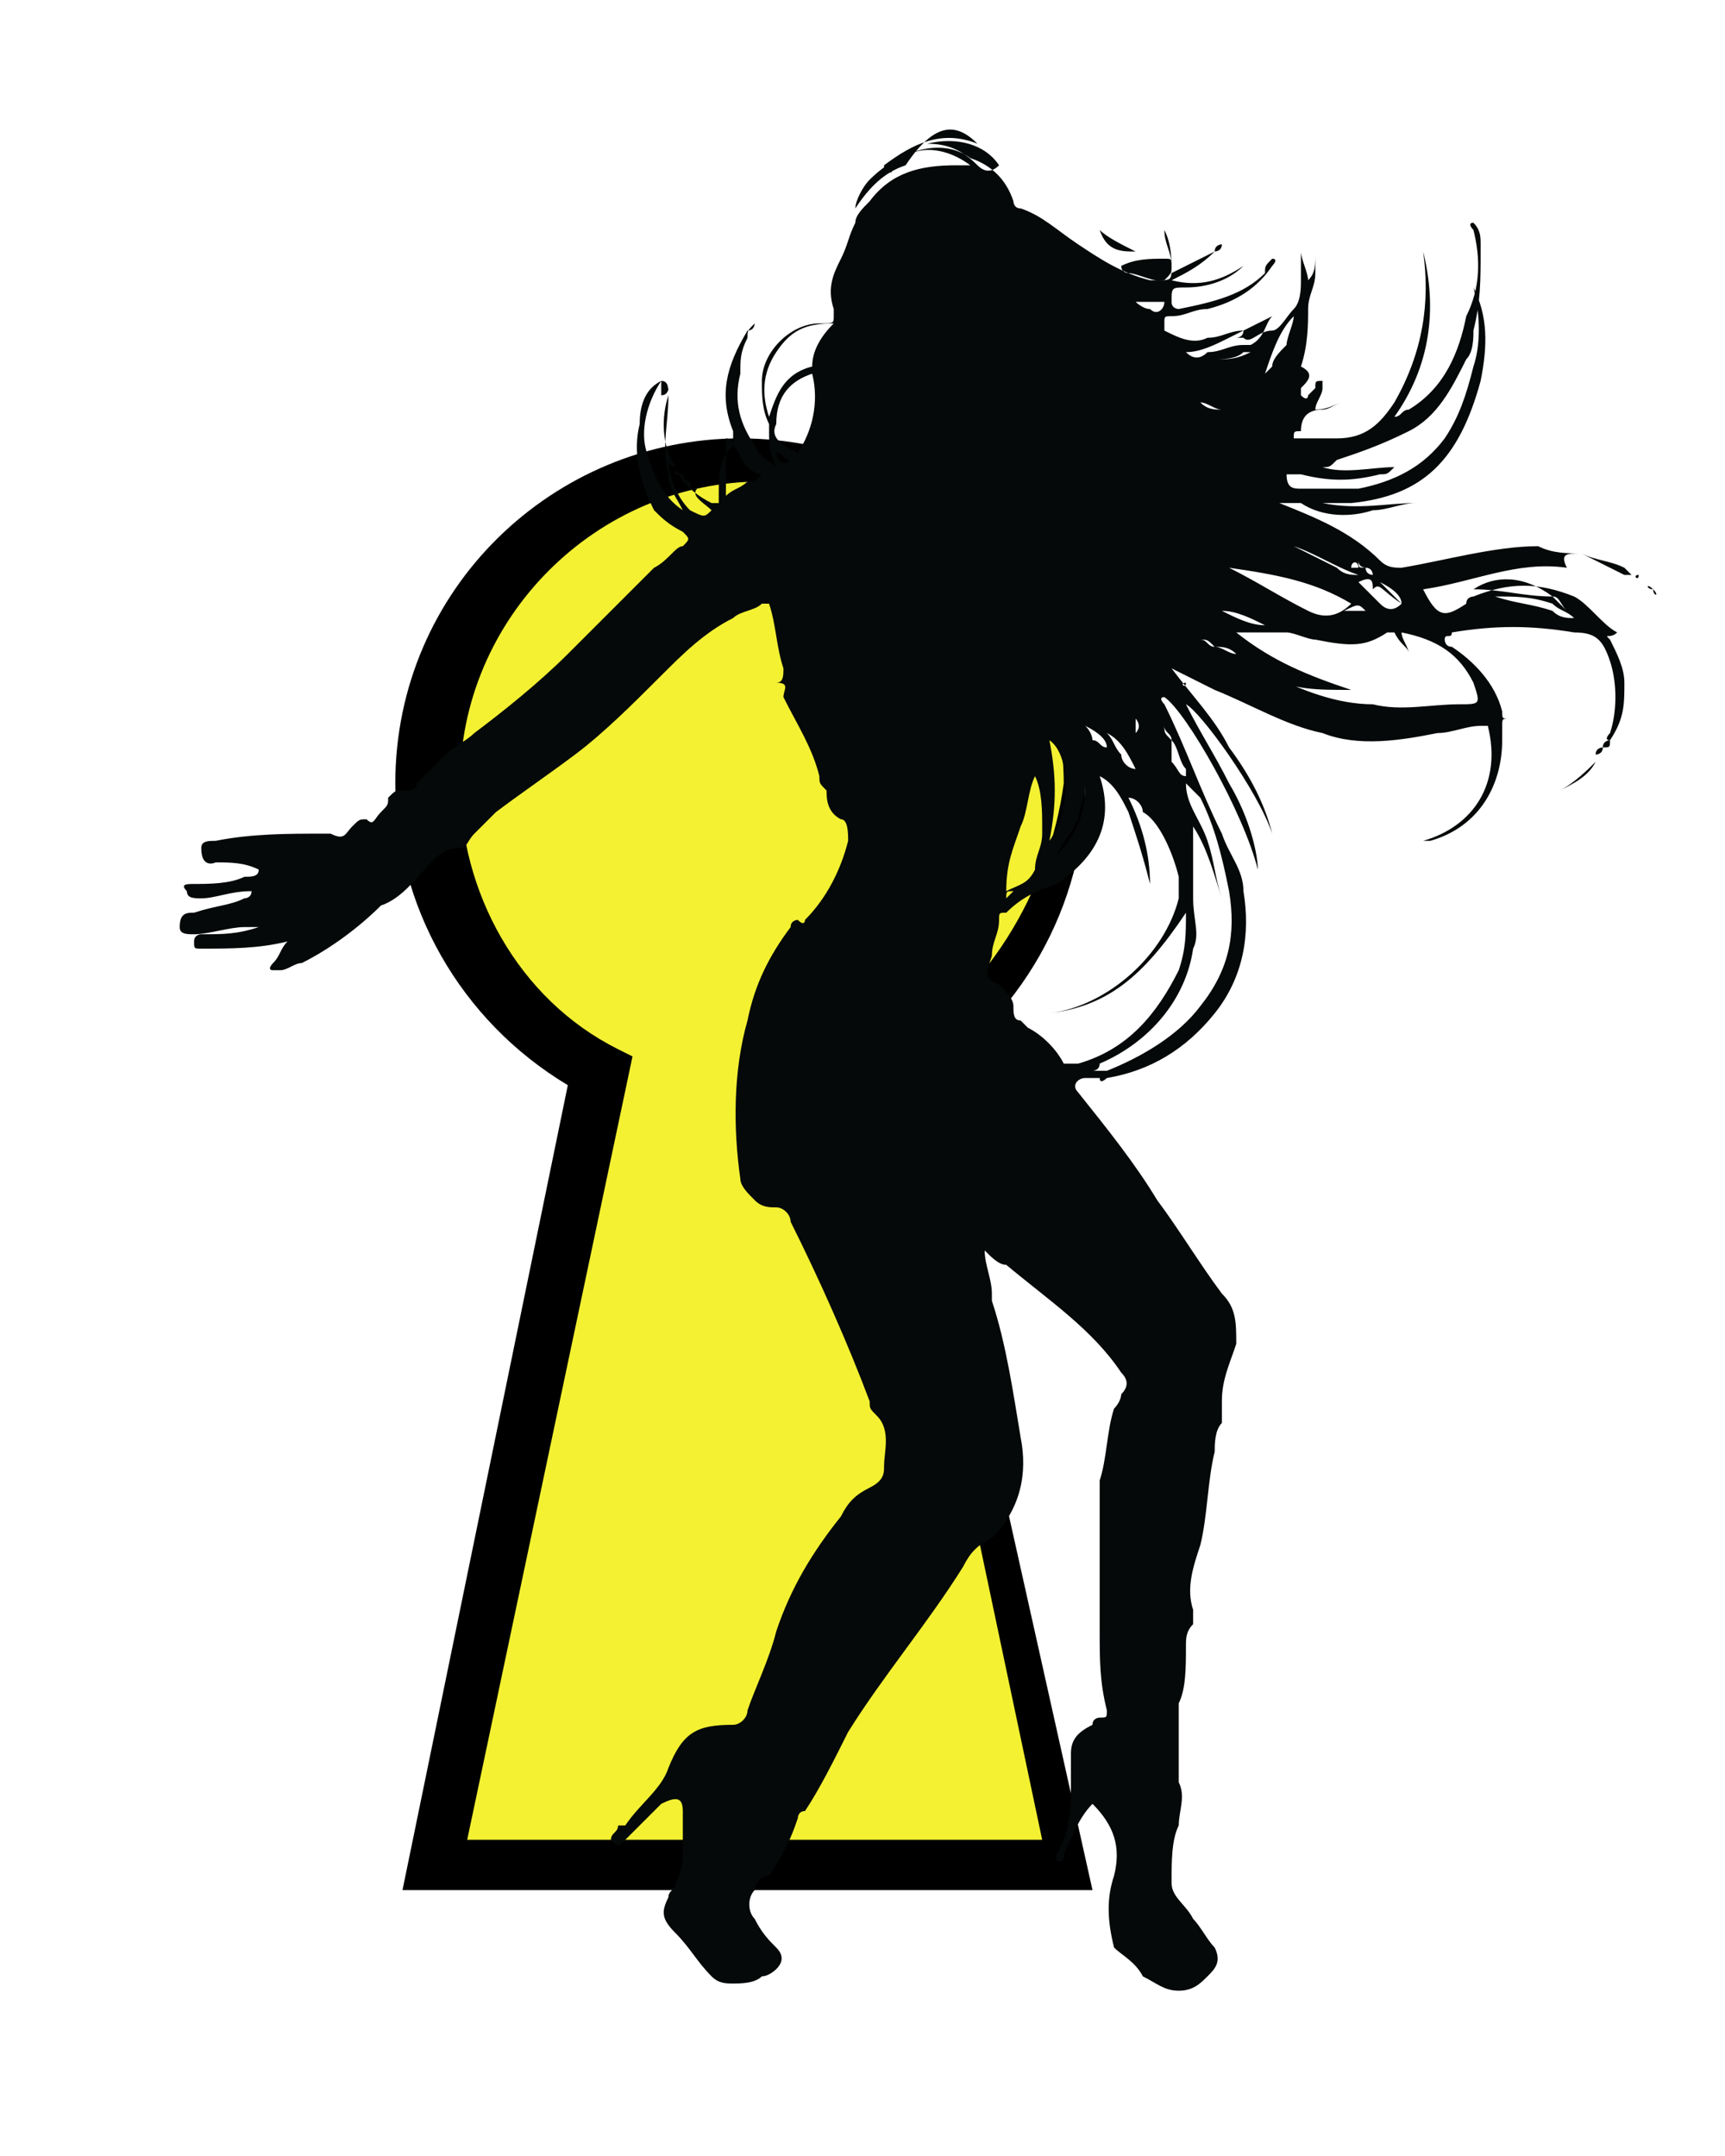 <?xml version="1.0" encoding="utf-8"?>
<!-- Generator: Adobe Illustrator 24.3.0, SVG Export Plug-In . SVG Version: 6.00 Build 0)  -->
<svg version="1.1" id="Layer_1" xmlns="http://www.w3.org/2000/svg" xmlns:xlink="http://www.w3.org/1999/xlink" x="0px" y="0px"
	 viewBox="0 0 24 30" style="enable-background:new 0 0 24 30;" xml:space="preserve">
<style type="text/css">
	.st0{fill:#F3F132;}
	.st1{fill:#060909;}
</style>
<g id="Layer_1_1_">
	<g id="Layer_2_1_">
		<path d="M15.2,26.3H5.6l2.3-11.2c-1.5-0.9-2.4-2.5-2.4-4.2c0-2.7,2.2-4.8,4.8-4.8c2.7,0,4.8,2.2,4.8,4.8c0,1.7-0.9,3.3-2.4,4.2
			L15.2,26.3z"/>
		<path class="st0" d="M12.4,14.6l-0.2,0.1l2.3,10.9h-8l2.3-10.9l-0.2-0.1c-1.4-0.7-2.2-2.2-2.2-3.7c0-2.3,1.9-4.2,4.2-4.2
			s4.2,1.9,4.2,4.2C14.6,12.4,13.7,13.9,12.4,14.6z"/>
	</g>
</g>
<g>
	<polygon class="st1" points="23,8.2 23,8.2 23,8.2 23,8.2 23,8.2 23,8.2 23,8.2 23,8.2 	"/>
	<path class="st1" d="M23,8.2C22.9,8.2,22.9,8.1,23,8.2C22.9,8.1,22.9,8.1,23,8.2C22.9,8.2,22.9,8.2,23,8.2C23,8.2,23,8.2,23,8.2
		C23,8.2,23,8.2,23,8.2C23,8.2,23,8.2,23,8.2C23,8.2,23,8.2,23,8.2z"/>
	<path class="st1" d="M23,8.2C23,8.3,23,8.3,23,8.2C23,8.3,23.1,8.3,23,8.2C23,8.2,23,8.2,23,8.2z"/>
	<polygon class="st1" points="20.5,3.7 20.5,3.7 20.6,3.7 	"/>
	<polygon class="st1" points="9.3,5.2 9.3,5.2 9.3,5.2 	"/>
	<polygon class="st1" points="21.6,8.3 21.6,8.3 21.6,8.3 	"/>
	<path class="st1" d="M22,7.7c-0.2,0-0.4,0-0.6-0.1c-0.6,0-1.3,0.2-1.9,0.3c-0.1,0-0.2,0-0.3-0.1c-0.4-0.4-0.9-0.6-1.4-0.8
		c0.1,0,0.2,0,0.3,0c0.3,0.2,0.7,0.2,1,0.1c0.2,0,0.4-0.1,0.6-0.1c-0.4,0-0.8,0.1-1.3,0c0.1,0,0.3,0,0.4,0c1-0.1,1.5-0.6,1.8-1.7
		c0,0,0,0,0,0c0.1-0.5,0.1-0.9-0.1-1.3c0.1,0.4,0.1,0.8,0,1.1c-0.1,0.4-0.2,0.7-0.4,1c-0.3,0.4-0.7,0.6-1.2,0.7c-0.3,0-0.6,0-0.8,0
		c-0.1,0-0.2,0-0.2-0.2c0.1,0,0.1,0,0.2,0c0.4,0.1,0.7,0.1,1.1,0c0.1,0,0.1,0,0.2-0.1c-0.3,0-0.7,0.1-1,0c0.1,0,0.1,0,0.2-0.1
		c0.3-0.1,0.6-0.2,1-0.4c0.4-0.2,0.6-0.6,0.8-1c0.1-0.1,0.1-0.3,0.1-0.4c0.1-0.4,0.1-0.7,0.1-1.1c0,0,0,0,0-0.1c0-0.1,0-0.2-0.1-0.3
		c-0.1,0,0,0.1,0,0.1c0.1,0.4,0.1,0.8-0.1,1.2c-0.1,0.5-0.3,1-0.8,1.3c-0.1,0-0.1,0.1-0.2,0.1c0,0,0,0,0,0c0,0,0,0,0,0
		c0.5-0.7,0.6-1.5,0.4-2.3c0,0,0,0,0,0c0.1,0.7,0,1.4-0.4,2.1c-0.2,0.3-0.4,0.5-0.8,0.5c-0.2,0-0.3,0-0.5,0c0,0-0.1,0-0.1,0
		c0-0.1,0-0.1,0.1-0.1c0.2,0,0.4-0.1,0.6-0.1c-0.2,0-0.4,0.1-0.6,0.1c0-0.2,0.1-0.3,0.3-0.3c0.1,0,0.2-0.1,0.3-0.1c0,0,0,0,0,0
		c-0.1,0-0.2,0.1-0.4,0.1c0-0.1,0.1-0.2,0.1-0.3c0,0,0-0.1,0-0.1c-0.1,0-0.1,0-0.1,0.1c0,0-0.1,0.1-0.1,0.1c0,0,0,0.1-0.1,0
		c0,0,0,0,0-0.1c0.1-0.1,0.2-0.2,0-0.3c0,0,0,0,0,0c0.1-0.3,0.1-0.6,0.1-0.8c0-0.2,0.1-0.3,0.1-0.5c0-0.1,0-0.2,0-0.3
		c0,0.2,0,0.3-0.1,0.4c0-0.1-0.1-0.3-0.1-0.4c0,0,0,0,0,0c0,0.1,0,0.3,0,0.4c0,0.1,0,0.3-0.1,0.4c-0.1,0.1-0.2,0.3-0.3,0.3
		c-0.2,0-0.3,0.2-0.4,0.1c0,0,0,0-0.1,0c0,0,0,0,0,0c0,0,0.1,0,0.1-0.1c-0.2,0-0.3,0.1-0.5,0.1c-0.2,0.1-0.4,0-0.6-0.1
		c0,0,0,0,0-0.1c0-0.1,0-0.1,0.1-0.1c0.2,0,0.3-0.1,0.5-0.1c0.4-0.1,0.7-0.3,0.9-0.6c0,0,0.1-0.1,0-0.1c-0.1,0.1-0.1,0.1-0.1,0.2
		c-0.3,0.3-0.7,0.4-1.2,0.5c0,0-0.1,0-0.1-0.1c0,0,0,0,0,0c0-0.2,0-0.2,0.2-0.2c0.3,0,0.6-0.1,0.8-0.3c0,0,0,0,0,0
		c-0.3,0.2-0.6,0.3-1,0.2c0.2-0.1,0.4-0.2,0.6-0.4c0,0,0.1,0,0.1-0.1v0c0,0,0,0,0,0c0,0,0,0,0,0l0,0c0,0,0,0,0,0c0,0,0,0,0,0
		c0,0,0,0,0,0c0,0,0,0,0,0c0,0,0,0,0,0c0,0,0,0,0,0c0,0-0.1,0-0.1,0.1c-0.2,0.1-0.4,0.2-0.6,0.3c0-0.2,0-0.4-0.1-0.6c0,0,0,0,0,0
		c0,0.2,0.1,0.3,0.1,0.5c0,0.1,0,0.1-0.1,0.2c-0.1,0-0.1,0-0.2,0c-0.4-0.1-0.7-0.3-1-0.5c-0.3-0.2-0.5-0.4-0.8-0.5
		c-0.1,0-0.1-0.1-0.1-0.1c-0.1-0.3-0.3-0.5-0.6-0.6c-0.4-0.3-1-0.1-1.4,0.3c-0.1,0.1-0.2,0.3-0.2,0.4c0.2-0.3,0.4-0.5,0.7-0.6
		C13,1.7,13.3,1.7,13.6,2c-0.5-0.2-0.9,0-1.3,0.3c0,0.1,0,0.1,0,0.1c0,0,0,0,0.1,0C12.6,2,13.1,2,13.5,2.3c-0.1,0-0.1,0-0.2,0
		c-0.5,0-0.9,0.1-1.2,0.5c-0.1,0.1-0.2,0.2-0.2,0.3c-0.1,0.2-0.1,0.3-0.2,0.5c-0.1,0.2-0.2,0.4-0.1,0.7c0,0,0,0.1,0,0.1
		c0,0.1,0,0.1-0.2,0.1c-0.4,0-0.8,0.4-0.8,0.8c0,0.2,0,0.4,0.1,0.6c0,0,0,0,0,0.1c0,0.2,0,0.3,0.1,0.5c-0.1-0.1-0.2-0.1-0.3-0.3
		c-0.2-0.3-0.3-0.6-0.2-1c0-0.2,0-0.3,0.1-0.5c0-0.1,0-0.1,0.1-0.2c0,0,0,0,0,0c0,0,0,0,0,0c0,0,0,0,0,0c0,0,0,0.1-0.1,0.1
		C10.1,5.1,10,5.5,10.2,6c0,0,0,0.1,0,0.1c0,0,0,0,0,0c0,0,0,0.1,0,0.1c0,0,0,0,0,0C10,6.4,10,6.6,10,6.9c0,0.1,0,0.1,0,0.1
		C9.9,7,9.9,7,9.9,7C9.7,6.9,9.6,6.8,9.5,6.7c0,0,0-0.1-0.1-0.1c0,0,0-0.1,0-0.1c-0.2-0.3-0.2-0.7-0.1-1c0,0,0-0.1,0-0.1l0,0
		c0,0,0,0,0,0c0,0,0,0,0,0c0,0,0,0,0,0c0,0,0,0,0,0l0,0c0,0,0,0.1-0.1,0.1c0-0.1,0-0.2,0-0.2C9.3,5.3,9.3,5.4,9.3,5.5
		c0,0.4-0.1,0.7,0,1.1c0,0.2,0.1,0.3,0.2,0.5c0,0,0,0,0,0c0,0,0,0,0,0C9.2,6.9,9.1,6.6,9,6.3C8.9,6,9,5.6,9.2,5.3c0,0,0,0,0,0
		c0,0,0,0,0,0c0,0,0,0,0,0c0,0,0,0,0,0c0,0,0,0,0,0c0,0,0,0,0,0C9,5.4,8.9,5.6,8.9,5.9c-0.1,0.4,0,0.8,0.2,1.2
		c0.1,0.1,0.2,0.2,0.4,0.3c0.1,0.1,0.1,0.1,0,0.2C9.4,7.6,9.3,7.8,9.1,7.9C8.7,8.3,8.3,8.7,7.9,9.1c-0.4,0.4-0.9,0.8-1.3,1.1
		c-0.1,0.1-0.3,0.2-0.4,0.3c-0.1,0.1-0.1,0.1-0.2,0.2c-0.1,0.1-0.1,0.1-0.2,0.2c0,0.1-0.1,0.1-0.2,0.1c-0.1,0-0.1,0-0.2,0.1
		c0,0.1,0,0.1-0.1,0.2c-0.1,0.1-0.1,0.2-0.2,0.1c-0.1,0-0.1,0-0.2,0.1c-0.1,0.1-0.1,0.2-0.3,0.1c0,0-0.1,0-0.1,0c-0.5,0-1,0-1.5,0.1
		c0,0,0,0,0,0c-0.1,0-0.2,0-0.2,0.1C2.8,12.1,3,12,3,12c0.2,0,0.4,0,0.6,0.1c0,0.1-0.1,0.1-0.2,0.1c-0.2,0.1-0.5,0.1-0.7,0.1
		c-0.1,0-0.2,0-0.1,0.1c0,0.1,0.1,0.1,0.2,0.1c0.2,0,0.4-0.1,0.7-0.1c0,0.1-0.1,0.1-0.1,0.1c-0.2,0.1-0.4,0.1-0.7,0.2
		c-0.1,0-0.2,0-0.2,0.2C2.5,13,2.6,13,2.7,13c0.2,0,0.5-0.1,0.7-0.1c0,0,0.1,0,0.2,0C3.3,13,3.1,13,2.8,13c0,0-0.1,0-0.1,0.1
		c0,0.1,0,0.1,0.1,0.1c0.4,0,0.8,0,1.2-0.1c-0.1,0.1-0.1,0.2-0.2,0.3c0,0-0.1,0.1,0,0.1c0,0,0.1,0,0.1,0c0.1,0,0.2-0.1,0.3-0.1
		c0.4-0.2,0.8-0.5,1.1-0.8C5.6,12.5,5.8,12.2,6,12c0.1-0.1,0.2-0.2,0.4-0.2c0.1,0,0.1-0.1,0.2-0.2c0.1-0.1,0.2-0.2,0.3-0.3
		c0.4-0.3,0.7-0.5,1.1-0.8c0.4-0.3,0.8-0.7,1.2-1.1c0.3-0.3,0.6-0.6,1-0.8c0.1-0.1,0.3-0.1,0.4-0.2c0,0,0,0,0.1,0
		c0.1,0.3,0.1,0.6,0.2,0.9c0,0.1,0,0.2-0.1,0.2c0,0,0,0,0,0c0.2,0,0.1,0.1,0.1,0.2c0.2,0.4,0.4,0.7,0.5,1.1c0,0.1,0,0.1,0.1,0.2
		c0,0.1,0,0.3,0.2,0.4c0.1,0,0.1,0.2,0.1,0.3c-0.1,0.4-0.3,0.8-0.6,1.1c0,0,0,0.1-0.1,0c0,0-0.1,0-0.1,0.1c-0.3,0.4-0.5,0.8-0.6,1.3
		c-0.2,0.7-0.2,1.5-0.1,2.2c0,0.1,0.1,0.2,0.2,0.3c0.1,0.1,0.2,0.1,0.3,0.1c0.1,0,0.2,0.1,0.2,0.2c0.4,0.8,0.8,1.7,1.1,2.5
		c0,0.1,0,0.1,0.1,0.2c0.2,0.2,0.1,0.5,0.1,0.7c0,0.1,0,0.2-0.2,0.3c-0.2,0.1-0.3,0.2-0.4,0.4c-0.4,0.5-0.7,1-0.9,1.6
		c-0.1,0.4-0.3,0.8-0.4,1.1c0,0.1-0.1,0.2-0.2,0.2c-0.5,0-0.7,0.1-0.9,0.6c-0.1,0.3-0.4,0.5-0.6,0.8c0,0,0,0-0.1,0
		c0,0.1-0.1,0.1-0.1,0.2c0.1,0.1,0.1,0.1,0.2,0c0.1-0.1,0.3-0.3,0.4-0.4c0,0,0.1-0.1,0.1-0.1c0.2-0.1,0.3-0.1,0.3,0.1
		c0,0.2,0,0.3,0,0.5c0,0.2,0,0.3-0.1,0.5c0,0.1-0.1,0.1-0.1,0.2c-0.1,0.2-0.1,0.3,0.1,0.5c0.2,0.2,0.3,0.4,0.5,0.6
		c0.1,0.1,0.2,0.1,0.3,0.1c0.1,0,0.3,0,0.4-0.1c0.1,0,0.2-0.1,0.2-0.1c0.1-0.1,0.1-0.2,0-0.3c-0.1-0.1-0.2-0.2-0.3-0.4
		c-0.1-0.1-0.1-0.3,0-0.4c0-0.1,0.1-0.2,0.2-0.2c0.2-0.3,0.3-0.5,0.4-0.8c0,0,0-0.1,0.1-0.1c0.2-0.3,0.4-0.7,0.6-1.1
		c0.5-0.8,1.1-1.5,1.6-2.3c0.1-0.2,0.2-0.3,0.4-0.4c0.4-0.4,0.5-0.9,0.4-1.4c-0.1-0.6-0.2-1.3-0.4-1.9c0,0,0-0.1,0-0.1
		c0-0.2-0.1-0.4-0.1-0.6c0.1,0.1,0.2,0.2,0.3,0.2c0.6,0.5,1.2,0.9,1.6,1.5c0.1,0.1,0.1,0.2,0,0.3c0,0,0,0.1-0.1,0.2
		c-0.1,0.3-0.1,0.7-0.2,1c0,0.3,0,0.5,0,0.7c0,0.5,0,0.9,0,1.4c0,0.4,0,0.7,0.1,1.1c0,0.1,0,0.1-0.1,0.1c0,0-0.1,0-0.1,0.1
		c-0.2,0.1-0.3,0.2-0.3,0.4c0,0.1,0,0.3,0,0.4c0,0.3,0,0.7-0.2,1c0,0.1,0,0.1,0,0.1c0.1,0,0.1,0,0.1-0.1c0.1-0.2,0.2-0.5,0.4-0.7
		c0.3,0.3,0.4,0.6,0.3,1c-0.1,0.3-0.1,0.6,0,1c0.1,0.1,0.3,0.2,0.4,0.4c0.2,0.1,0.3,0.2,0.5,0.2c0.2,0,0.3-0.1,0.4-0.2
		c0.1-0.1,0.2-0.2,0.1-0.4c-0.1-0.1-0.2-0.3-0.3-0.4c-0.1-0.2-0.3-0.3-0.3-0.5c0-0.3,0-0.6,0.1-0.8c0-0.2,0.1-0.4,0-0.6
		c0-0.2,0-0.4,0-0.5c0-0.1,0-0.3,0-0.4c0-0.1,0-0.2,0-0.2c0.1-0.2,0.1-0.5,0.1-0.8c0-0.1,0-0.2,0.1-0.3c0,0,0-0.1,0-0.2
		c-0.1-0.3,0-0.6,0.1-0.9c0.1-0.4,0.1-0.9,0.2-1.3c0-0.1,0-0.3,0.1-0.4c0-0.1,0-0.2,0-0.3c0-0.3,0.1-0.5,0.2-0.8
		c0-0.3,0-0.5-0.2-0.7c-0.3-0.4-0.6-0.9-0.9-1.3c-0.3-0.5-0.7-1-1.1-1.5c-0.1-0.1,0-0.2,0.1-0.2c0.1,0,0.1,0,0.2,0
		c0,0.1,0.1,0,0.1,0c0.6-0.1,1.1-0.4,1.5-0.9c0.4-0.5,0.5-1.1,0.4-1.7c0-0.3-0.2-0.5-0.3-0.8c-0.3-0.6-0.5-1.2-0.8-1.8
		c0,0-0.1-0.1,0-0.1c0.3,0.2,1.1,1.6,1.3,2.4c0-0.2-0.1-0.7-0.4-1.2c-0.2-0.4-0.4-0.7-0.6-1.1c0.2,0.1,1,1.2,1.2,1.8
		c-0.1-0.4-0.3-0.8-0.6-1.2c-0.2-0.4-0.5-0.7-0.8-1.1c0.2,0.1,0.4,0.2,0.6,0.3c0.5,0.2,1,0.5,1.5,0.6c0.5,0.2,1.1,0.1,1.6,0
		c0.2,0,0.4-0.1,0.6-0.1c0,0,0.1,0,0.1,0c0.2,0.8-0.2,1.4-0.9,1.6c0,0,0,0,0.1,0c0.7-0.2,1-0.8,1-1.4c0-0.1,0-0.1,0-0.2
		c0-0.1,0-0.1,0.1-0.1c-0.1,0-0.1,0-0.1-0.1c-0.1-0.4-0.4-0.7-0.7-0.9c-0.1,0-0.1-0.1-0.1-0.1c0-0.1,0.1,0,0.1-0.1
		c0.6-0.1,1.1-0.1,1.7,0c0,0,0,0,0,0c0.3,0,0.4,0.1,0.5,0.4c0.1,0.3,0.1,0.7,0,1c0,0-0.1,0.1,0,0.1c0,0,0,0,0,0c0,0-0.1,0-0.1,0.1
		c0,0-0.1,0-0.1,0.1c0,0,0,0,0,0c0,0,0,0,0,0.1c-0.1,0.1-0.3,0.3-0.5,0.4c0,0,0,0,0,0c0.2-0.1,0.4-0.2,0.5-0.4c0,0,0,0,0,0
		c0,0,0,0,0-0.1c0,0,0.1,0,0.1-0.1c0.1,0,0.1,0,0.1-0.1c0,0,0,0,0,0c0,0,0,0,0,0c0.2-0.3,0.2-0.5,0.2-0.8c0-0.2-0.1-0.4-0.2-0.6
		c-0.1-0.1,0,0,0.1-0.1c0,0,0,0,0.1,0c0,0,0,0,0,0c0,0,0,0,0,0c0,0,0,0,0,0c0,0,0,0-0.1,0c0,0,0,0,0,0c-0.2-0.1-0.4-0.4-0.6-0.5
		c-0.5-0.2-0.9-0.2-1.4,0c0,0-0.1,0-0.1,0.1c-0.3,0.2-0.4,0.2-0.6-0.2c0.7-0.1,1.3-0.4,2-0.3C21.7,7.7,21.8,7.7,22,7.7
		c0.2,0.1,0.4,0.2,0.6,0.3c0,0,0,0,0,0l0,0c0,0,0.1,0,0.1,0c0,0-0.1-0.1-0.1-0.1C22.4,7.8,22.2,7.8,22,7.7z M9.5,7.1
		C9.5,7.1,9.5,7.1,9.5,7.1C9.5,7.1,9.5,7.1,9.5,7.1z M9.6,7.1C9.4,6.9,9.3,6.6,9.3,6.4c0,0,0,0.1,0.1,0.1c0,0,0,0.1,0.1,0.1
		c0,0,0,0.1,0.1,0.1c0,0.1,0,0.1,0.1,0.1C9.6,6.9,9.8,7,9.9,7.1C9.8,7.2,9.8,7.2,9.6,7.1z M10.4,6.7c-0.1,0.1-0.2,0.1-0.3,0.2
		c0-0.3,0-0.5,0-0.7c0,0,0-0.1,0-0.1c0,0,0.1,0,0.1,0.1c0.1,0.1,0.1,0.2,0.2,0.3c0,0,0.1,0.1,0.2,0.1C10.5,6.7,10.5,6.7,10.4,6.7z
		 M10.8,6.3C10.8,6.3,10.8,6.3,10.8,6.3C10.8,6.3,10.8,6.3,10.8,6.3C10.8,6.3,10.8,6.3,10.8,6.3z M10.8,6.3c0.1,0,0.1,0.1,0.2,0.1
		C10.9,6.5,10.8,6.4,10.8,6.3z M11.1,6.3c-0.2-0.1-0.4-0.2-0.3-0.4c0-0.4,0.2-0.6,0.5-0.7C11.4,5.6,11.3,6,11.1,6.3z M11.3,5.1
		C11.3,5.1,11.3,5.2,11.3,5.1c-0.4,0.1-0.5,0.4-0.6,0.7c0,0,0,0,0,0c-0.1-0.3-0.1-0.6,0.1-0.9c0.2-0.3,0.4-0.4,0.8-0.4
		C11.4,4.7,11.3,4.9,11.3,5.1z M16.2,3.6c0.1,0,0.1,0,0.1,0.1c0,0.2,0,0.2-0.2,0.2c-0.1,0-0.3-0.1-0.4-0.1c0,0-0.1,0-0.1-0.1
		C15.8,3.6,16,3.6,16.2,3.6z M15.8,10.7c-0.1,0-0.2-0.1-0.2-0.2c-0.1-0.1-0.1-0.2-0.2-0.3C15.6,10.3,15.7,10.5,15.8,10.7z M15.8,9.9
		C15.8,9.9,15.8,9.9,15.8,9.9C15.8,9.9,15.8,9.9,15.8,9.9C15.8,9.9,15.8,9.9,15.8,9.9C15.8,9.9,15.8,9.9,15.8,9.9z M15.8,9.9
		C15.8,9.9,15.8,9.9,15.8,9.9C15.8,9.9,15.8,9.9,15.8,9.9C15.8,9.9,15.8,9.9,15.8,9.9C15.8,9.9,15.8,9.9,15.8,9.9z M15.4,10.2
		L15.4,10.2L15.4,10.2C15.4,10.2,15.4,10.2,15.4,10.2z M15.7,9.8C15.7,9.8,15.7,9.8,15.7,9.8C15.7,9.8,15.7,9.8,15.7,9.8
		C15.7,9.8,15.7,9.8,15.7,9.8C15.7,9.8,15.7,9.8,15.7,9.8z M15.7,9.8C15.7,9.8,15.7,9.8,15.7,9.8C15.7,9.8,15.7,9.8,15.7,9.8
		C15.7,9.8,15.7,9.8,15.7,9.8C15.7,9.8,15.7,9.8,15.7,9.8z M15.8,3.5c-0.2,0-0.4,0-0.5-0.3C15.4,3.3,15.6,3.4,15.8,3.5z M15.4,10.4
		C15.4,10.4,15.4,10.4,15.4,10.4c-0.1,0-0.1-0.1-0.2-0.1c0,0,0-0.1-0.1-0.2C15.3,10.2,15.4,10.3,15.4,10.4z M15.4,10.4
		C15.4,10.4,15.4,10.4,15.4,10.4C15.4,10.4,15.4,10.4,15.4,10.4z M15.1,10.9c0,0.4-0.1,0.7-0.4,1c0,0,0,0,0,0c0,0,0,0,0,0
		c0.1-0.2,0.2-0.3,0.3-0.5C15,11.3,15.1,11.1,15.1,10.9z M14.6,11.7c0.1-0.5,0.1-0.9,0-1.4C14.9,10.5,14.9,11.3,14.6,11.7z
		 M14.2,11.5c0.1-0.2,0.1-0.5,0.2-0.7c0.1,0.2,0.1,0.5,0.1,0.7c0,0,0,0.1,0,0.1c0,0,0,0,0,0c0,0,0,0,0,0c0,0.2-0.1,0.3-0.1,0.5
		c-0.1,0.2-0.2,0.2-0.4,0.3C14,12,14.1,11.8,14.2,11.5z M14.1,12.4c0,0-0.1,0.1-0.1,0.1C14,12.4,14,12.4,14.1,12.4z M13.5,2.3
		C13.5,2.3,13.5,2.3,13.5,2.3C13.5,2.3,13.5,2.3,13.5,2.3C13.5,2.3,13.5,2.3,13.5,2.3z M13.6,2.3c-0.2-0.2-0.4-0.3-0.7-0.3
		c0.4-0.1,0.8,0,1,0.3C13.8,2.4,13.7,2.4,13.6,2.3z M16.7,11.1c0.2,0.4,0.3,0.8,0.4,1.3c0.1,0.6,0,1.1-0.4,1.6
		c-0.3,0.4-0.8,0.7-1.3,0.9c-0.1,0-0.1,0-0.2,0c0,0,0.1,0,0.1-0.1c0.7-0.3,1.2-0.9,1.3-1.6c0.1-0.2,0-0.4,0-0.7c0-0.3,0-0.7,0-1
		c0.2,0.3,0.3,0.7,0.4,1c0,0,0,0,0,0c-0.1-0.3-0.1-0.5-0.2-0.8c-0.1-0.3-0.3-0.5-0.3-0.8C16.6,11,16.6,11,16.7,11.1z M16.6,11.5
		C16.6,11.5,16.6,11.5,16.6,11.5C16.6,11.5,16.6,11.5,16.6,11.5C16.6,11.5,16.6,11.5,16.6,11.5C16.6,11.5,16.6,11.5,16.6,11.5z
		 M16.5,10.8C16.5,10.8,16.5,10.8,16.5,10.8C16.5,10.8,16.5,10.8,16.5,10.8C16.5,10.8,16.5,10.8,16.5,10.8z M16.3,10.3
		c0.1,0.1,0.1,0.3,0.2,0.4c0,0,0,0.1,0,0.1c0,0,0,0,0,0c-0.1,0-0.1-0.1-0.2-0.2C16.3,10.5,16.3,10.4,16.3,10.3
		c-0.1-0.1-0.1-0.1-0.1-0.2C16.2,10.2,16.3,10.2,16.3,10.3z M16.2,10.1C16.2,10.1,16.2,10.1,16.2,10.1
		C16.2,10.1,16.2,10.1,16.2,10.1C16.2,10.1,16.2,10.1,16.2,10.1C16.1,10.1,16.2,10.1,16.2,10.1z M16.4,12.2c0,0.1,0,0.2,0,0.3
		c-0.2,0.8-1,1.5-1.8,1.6c0,0,0,0,0,0c0.8-0.1,1.3-0.5,1.9-1.4c0,0.3,0,0.5-0.1,0.8c-0.3,0.6-0.7,1.1-1.4,1.3c-0.1,0-0.1,0-0.2,0
		c-0.1-0.2-0.3-0.4-0.5-0.5c0,0-0.1-0.1-0.1-0.1l0,0c-0.1,0-0.1-0.1-0.1-0.2c0-0.1-0.1-0.2-0.2-0.3c-0.2-0.1-0.2-0.1-0.1-0.4
		c0-0.2,0.1-0.3,0.1-0.5c0-0.1,0-0.1,0.1-0.1c0.2-0.2,0.4-0.3,0.7-0.4c0.6-0.4,0.8-0.9,0.6-1.5c0,0,0,0,0,0c0,0,0,0,0,0
		c0.2,0.1,0.3,0.3,0.4,0.5c0.1,0.3,0.2,0.6,0.3,1c0,0,0,0,0,0c0-0.4-0.1-0.8-0.3-1.2c0.1,0,0.2,0.1,0.2,0.2
		C16.1,11.4,16.3,11.8,16.4,12.2z M15.8,10c0,0,0.1,0.1,0,0.2C15.8,10.1,15.8,10,15.8,10z M16.1,9.4C16.1,9.4,16.1,9.4,16.1,9.4
		C16.1,9.4,16.1,9.4,16.1,9.4C16.1,9.4,16.1,9.4,16.1,9.4C16.1,9.4,16.1,9.4,16.1,9.4z M16,4.3c-0.1,0-0.2-0.1-0.2-0.1
		c0.2,0,0.3,0,0.4,0C16.2,4.3,16.1,4.4,16,4.3z M16.5,9.5C16.5,9.6,16.4,9.5,16.5,9.5C16.4,9.5,16.4,9.5,16.5,9.5
		C16.4,9.5,16.5,9.5,16.5,9.5z M21.9,8.6c-0.1,0-0.2,0-0.3-0.1c-0.3-0.1-0.5-0.1-0.8-0.2c0.3,0,0.5,0,0.8,0.1
		C21.7,8.5,21.8,8.5,21.9,8.6z M21.6,8.3C21.6,8.3,21.6,8.3,21.6,8.3c0.1,0,0.1,0.1,0.2,0.2C21.7,8.4,21.7,8.4,21.6,8.3
		c-0.4,0-0.7-0.1-1.1-0.1C20.8,8,21.2,8,21.6,8.3z M18.9,8.1c0.2-0.1,0.2,0,0.2,0.1c0.1-0.1,0.1,0,0.4,0.2c-0.1,0.1-0.2,0.1-0.3,0
		C19.1,8.3,19,8.2,18.9,8.1z M19,8.5c-0.1,0-0.2,0-0.3,0C18.9,8.4,18.9,8.4,19,8.5z M19.1,8C19.1,8,19,8,19,7.9
		C19.1,7.9,19.1,8,19.1,8z M19,7.9c-0.1,0-0.1,0-0.1-0.1C18.9,7.9,19,7.9,19,7.9z M18.9,7.9c-0.1,0-0.1,0-0.1,0
		C18.8,7.8,18.9,7.8,18.9,7.9z M18.9,8c-0.1,0-0.2,0-0.3-0.1c-0.2-0.1-0.4-0.2-0.6-0.3C18.3,7.7,18.6,7.9,18.9,8z M18.8,8.4
		C18.8,8.4,18.8,8.4,18.8,8.4c-0.2,0.2-0.4,0.2-0.6,0.1c-0.4-0.2-0.7-0.4-1.1-0.6C17.8,8,18.3,8.1,18.8,8.4z M17.3,4.9
		c0,0,0.1,0,0.1,0C17.2,5,17.1,5,16.9,5C17,5,17.2,5,17.3,4.9z M17.6,8.7c-0.2,0-0.4-0.1-0.6-0.2C17.2,8.5,17.4,8.6,17.6,8.7z
		 M18,4.4c0,0.1-0.1,0.3-0.1,0.4c-0.1,0.1-0.2,0.2-0.2,0.3c0,0-0.1,0.1-0.1,0.1C17.7,4.9,17.8,4.6,18,4.4z M16.3,4.8
		c0.2,0,0.3,0,0.5,0C16.6,4.8,16.4,4.8,16.3,4.8z M16.5,4.9c0.2,0,0.4-0.1,0.6-0.2c0.2-0.1,0.4-0.2,0.6-0.3
		c-0.1,0.1-0.1,0.3-0.3,0.4c0,0-0.1,0-0.1,0c-0.2,0-0.3,0.1-0.5,0.1C16.7,5,16.6,5,16.5,4.9z M17,5.7c-0.1,0-0.2,0-0.3-0.1
		C16.8,5.6,16.9,5.7,17,5.7z M16.7,8.9c0.1,0,0.1,0,0.2,0.1C16.8,9,16.8,8.9,16.7,8.9z M16.9,9C17,9,17.1,9,17.2,9.1
		C17.1,9.1,17,9,16.9,9z M20.5,9.5c0.1,0.3,0.1,0.3-0.2,0.3c-0.4,0-0.8,0.1-1.2,0c-0.5,0-1-0.2-1.4-0.4c-0.2-0.1-0.4-0.2-0.6-0.3
		c0,0,0,0,0,0c0.2,0.1,0.4,0.2,0.5,0.3c0.4,0.2,0.7,0.2,1.2,0.2c-0.6-0.2-1.1-0.4-1.6-0.8c0.2,0,0.5,0,0.7,0c0.1,0,0.3,0.1,0.4,0.1
		C18.8,9,19,9,19.3,8.8c0.1,0,0.1,0,0.1,0C19.5,9,19.6,9,19.6,9.1c0,0,0,0,0,0c0-0.1-0.1-0.2-0.1-0.3C20,8.9,20.3,9.1,20.5,9.5z
		 M19.5,8.4c-0.1-0.1-0.2-0.2-0.3-0.3c0,0,0,0,0,0C19.4,8.2,19.5,8.3,19.5,8.4z"/>
	<path class="st1" d="M22.8,8C22.8,8,22.7,8,22.8,8C22.7,8,22.8,8.1,22.8,8C22.8,8.1,22.8,8.1,22.8,8C22.8,8,22.8,8,22.8,8z"/>
	<path class="st1" d="M22.8,8.1C22.8,8.1,22.8,8.1,22.8,8.1C22.8,8.1,22.9,8.1,22.8,8.1C22.9,8.1,22.9,8.1,22.8,8.1
		C22.8,8.1,22.8,8.1,22.8,8.1z"/>
	<path class="st1" d="M18,3.2C18,3.2,18,3.2,18,3.2C18,3.2,18,3.2,18,3.2C18,3.2,18,3.2,18,3.2C18,3.2,18,3.2,18,3.2z"/>
	<path class="st1" d="M18.6,5.4C18.6,5.4,18.6,5.4,18.6,5.4C18.6,5.4,18.6,5.4,18.6,5.4C18.6,5.4,18.7,5.4,18.6,5.4z"/>
	<path class="st1" d="M17.1,3C17.1,3,17.1,3,17.1,3C17.1,3,17.1,3,17.1,3C17.1,3,17.1,3,17.1,3z"/>
	<polygon class="st1" points="9.3,5.2 9.3,5.2 9.3,5.2 	"/>
	<path class="st1" d="M9.4,5.2C9.4,5.2,9.4,5.2,9.4,5.2C9.4,5.2,9.4,5.2,9.4,5.2C9.4,5.2,9.4,5.2,9.4,5.2z"/>
	<polygon class="st1" points="9.4,5.1 9.4,5.1 9.4,5.1 	"/>
	<polygon class="st1" points="9.4,5.1 9.4,5.1 9.4,5.1 	"/>
	<polygon class="st1" points="9.4,5 9.4,5 9.4,5 	"/>
	<path class="st1" d="M19.7,9.2C19.7,9.2,19.7,9.1,19.7,9.2C19.7,9.1,19.7,9.1,19.7,9.2C19.7,9.2,19.7,9.2,19.7,9.2z"/>
	<path class="st1" d="M20.6,3.9C20.6,3.9,20.6,3.9,20.6,3.9C20.6,3.9,20.6,3.9,20.6,3.9C20.6,3.9,20.6,3.9,20.6,3.9
		C20.6,3.9,20.6,3.9,20.6,3.9z"/>
	<path class="st1" d="M19.4,6.5c0,0,0.1,0,0.1,0C19.5,6.5,19.5,6.5,19.4,6.5z"/>
	<path class="st1" d="M14.5,11.6C14.5,11.6,14.5,11.6,14.5,11.6C14.5,11.6,14.5,11.6,14.5,11.6C14.5,11.6,14.5,11.6,14.5,11.6
		C14.5,11.6,14.5,11.6,14.5,11.6z"/>
</g>
</svg>
